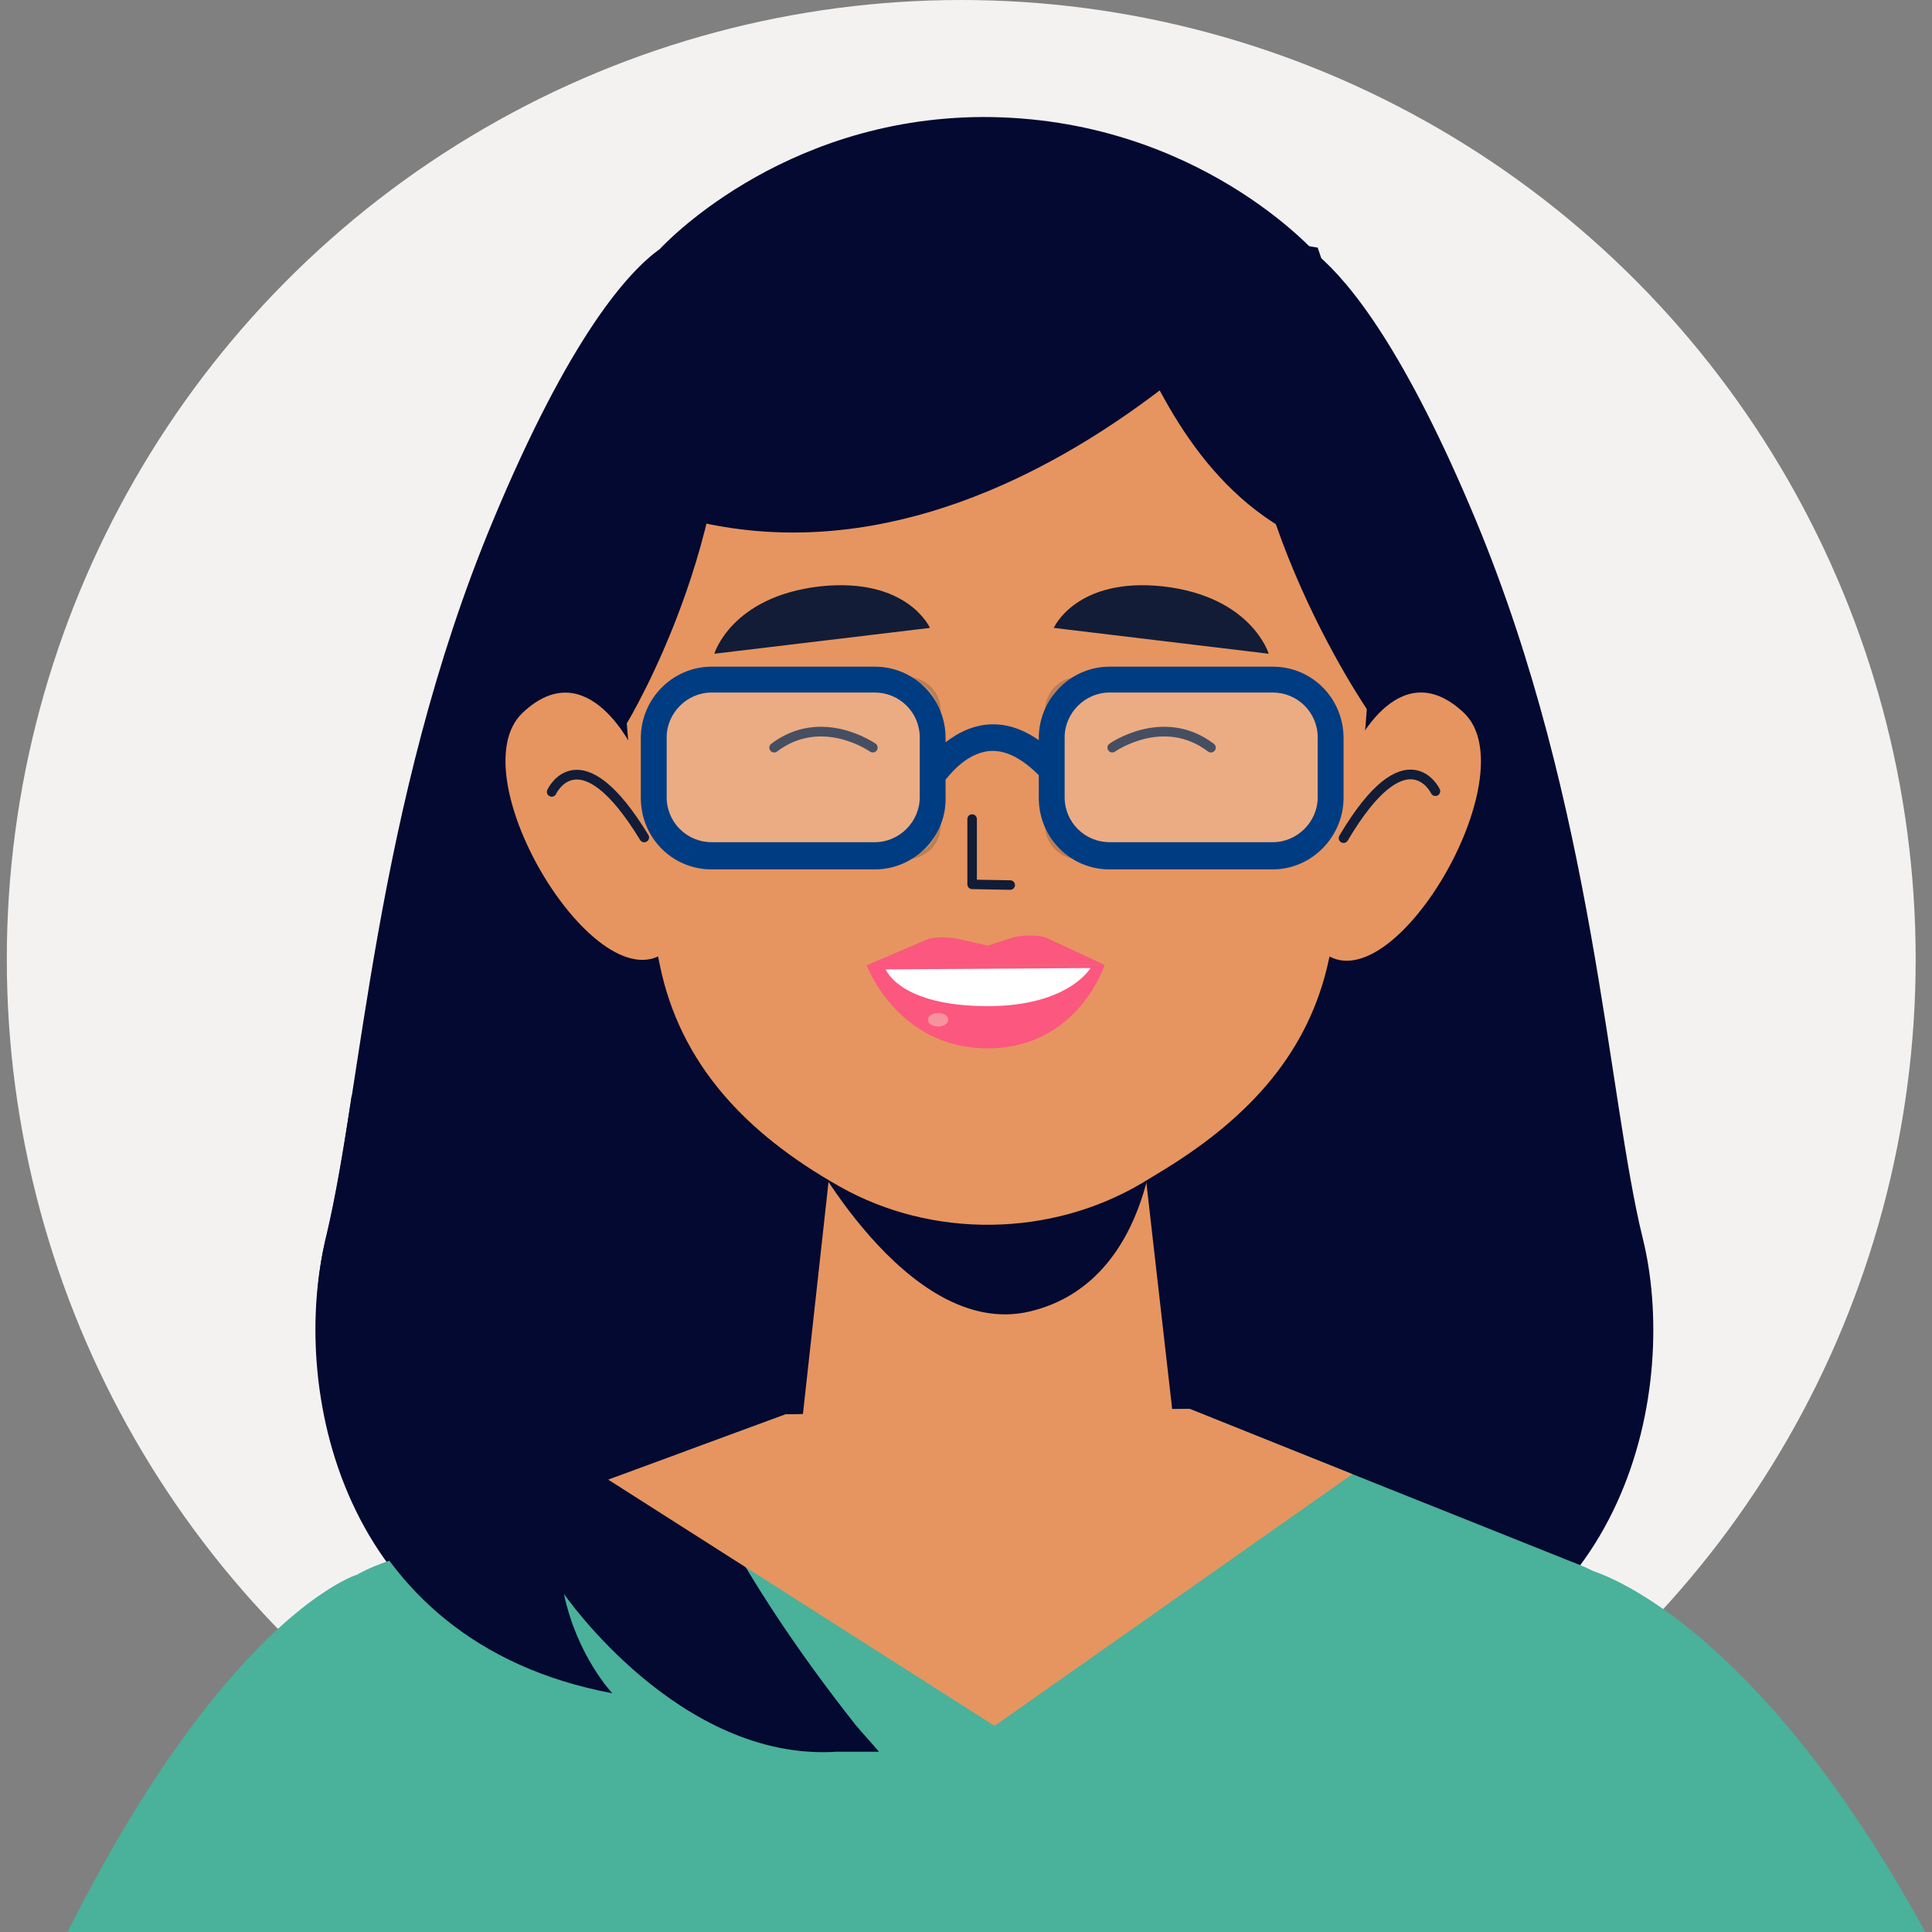 <?xml version="1.0" encoding="utf-8"?>
<!-- Generator: Adobe Illustrator 22.0.0, SVG Export Plug-In . SVG Version: 6.00 Build 0)  -->
<svg version="1.1" id="Capa_1" xmlns="http://www.w3.org/2000/svg" xmlns:xlink="http://www.w3.org/1999/xlink" x="0px" y="0px"
	 viewBox="0 0 284 284" style="enable-background:new 0 0 284 284;" xml:space="preserve">
<rect x="0" y="0" width="284" height="284" fill="#808080" stroke="none"/>
<style type="text/css">
	.st0{fill:#F3F2F1;}
	.st1{display:none;fill:#F3F2F1;}
	.st2{display:none;}
	.st3{display:inline;}
	.st4{clip-path:url(#SVGID_2_);}
	.st5{fill:#F3C5AD;}
	.st6{fill:#1A1718;fill-opacity:0.3;}
	.st7{fill:#3AA488;}
	.st8{fill:#FFFFFF;}
	.st9{fill:#D5A691;}
	.st10{fill:#1A1718;fill-opacity:0.38;}
	.st11{fill:#ECA042;}
	.st12{fill:#2C2723;}
	.st13{fill:#F6AC2C;fill-opacity:0.5;}
	.st14{fill:#070706;fill-opacity:5.000000e-02;}
	.st15{fill:#1A1718;fill-opacity:5.000000e-02;}
	.st16{fill:#F1B89C;}
	.st17{fill:none;stroke:#A48677;stroke-width:3;}
	.st18{fill:#030930;}
	.st19{fill:#4AB19A;}
	.st20{fill:none;stroke:#1D0A03;stroke-width:1.077;stroke-miterlimit:10;}
	.st21{fill:#E69560;}
	.st22{fill:none;stroke:#121C36;stroke-width:1.423;stroke-linecap:round;stroke-linejoin:round;stroke-miterlimit:10;}
	.st23{fill:#121C36;}
	.st24{fill:#FB577F;}
	.st25{fill:#F6939D;}
	.st26{fill:none;stroke:#121C36;stroke-width:1.4;stroke-linecap:round;stroke-linejoin:round;stroke-miterlimit:10;}
	.st27{opacity:0.22;fill:#FFFFFF;stroke:#292929;stroke-miterlimit:10;enable-background:new    ;}
	.st28{fill:#003C82;}
</style>
<ellipse class="st0" cx="141.3" cy="141" rx="140.3" ry="141"/>
<circle id="oval2" class="st1" cx="141" cy="141" r="141"/>
<g class="st2">
	<g class="st3">
		<g>
			<g>
				<g>
					<g>
						<g>
							<defs>
								<circle id="SVGID_1_" cx="141" cy="141" r="141"/>
							</defs>
							<clipPath id="SVGID_2_">
								<use xlink:href="#SVGID_1_"  style="overflow:visible;"/>
							</clipPath>
							<g id="group" class="st4">
								<g id="page1">
									<g id="layer_1">
										<g id="layer_1_1_">
											<path id="bezier2" class="st5" d="M106.2,234.3c11.1,4.1,13.2,25.6,4.8,48s-24.1,37.2-35.2,33
												c-11.1-4.1-13.2-25.6-4.8-48S95.1,230.2,106.2,234.3z"/>
											<path id="bezier" d="M85.4,313.6v17.1h113.3v-17.1H85.4z"/>
											<path id="bezier3" class="st6" d="M69.5,287.4c-1.7-1.1-1.7-5.5-0.2-10.2c-0.2,0.4-0.3,0.8-0.5,1.2
												c-1.9,5.1-2,10.2-0.2,11.4c1.8,1.2,4.9-1.9,6.8-7c0.1-0.4,0.3-0.8,0.4-1.2C73.9,286,71.2,288.5,69.5,287.4L69.5,287.4z"
												/>
											<path id="bezier4" class="st5" d="M171.8,222.3c-11.1,4.1-13.2,25.6-4.8,48s24.2,37.2,35.2,33c11.1-4.1,13.2-25.6,4.8-48
												S182.9,218.2,171.8,222.3z"/>
											<path id="bezier5" class="st6" d="M195.6,296.3c-3.3,0-5.9-5-6.4-11.5c0,0.6-0.1,1.1-0.1,1.7c0,7.3,2.9,13.3,6.4,13.3
												s6.4-5.9,6.4-13.3c0-0.6,0-1.1-0.1-1.7C201.5,291.2,198.8,296.3,195.6,296.3L195.6,296.3z"/>
											<path id="bezier6" class="st7" d="M209.4,248.4l-19.6-27.8l-15.8,7.2l-1.4-4.6h-62.9l-1.1,4l-14.4-6.6l-19.6,27.8
												l25,11.5l-15.4,55.8H201l-17-55.6L209.4,248.4z"/>
											<path id="bezier7" class="st8" d="M142.1,252.7c10,0,18.2-8.1,18.2-18.2s-8.1-18.2-18.2-18.2c-10,0-18.2,8.1-18.2,18.2
												S132.1,252.7,142.1,252.7z"/>
											<path id="bezier8" class="st9" d="M142.1,249.4c8.3,0,14.9-6.2,14.9-13.9s-6.7-13.9-14.9-13.9s-14.9,6.2-14.9,13.9
												S133.8,249.4,142.1,249.4z"/>
											<path id="bezier9" class="st5" d="M46.4,168.3c8,0,14.4-6.5,14.4-14.4c0-8-6.5-14.4-14.4-14.4S32,145.9,32,153.9
												C32,161.8,38.5,168.3,46.4,168.3z"/>
											<path id="bezier10" class="st5" d="M234.6,168.3c8,0,14.4-6.5,14.4-14.4c0-8-6.5-14.4-14.4-14.4c-8,0-14.4,6.5-14.4,14.4
												C220.1,161.8,226.6,168.3,234.6,168.3z"/>
											<path id="bezier11" class="st5" d="M141.6,235.6c52.8,0,95.7-33.5,95.7-74.8S194.4,86,141.6,86s-95.7,33.5-95.7,74.8
												S88.7,235.6,141.6,235.6z"/>
											<path id="bezier12" class="st10" d="M97.2,163.8c0,9.3-7.4-12-16.6-12S64,173.1,64,163.8s7.4-16.9,16.6-16.9
												S97.2,154.5,97.2,163.8L97.2,163.8z"/>
											<path id="bezier13" class="st10" d="M224.4,163.8c0,9.3-7.4-12-16.6-12c-9.1,0-16.6,21.3-16.6,12s7.4-16.9,16.6-16.9
												C217,146.9,224.4,154.5,224.4,163.8L224.4,163.8z"/>
											<path id="bezier14" class="st6" d="M206.2,134.8c11.8,0,21.5,8.1,22.4,18.5c0-0.5,0.1-0.9,0.1-1.4
												c0-11-10.1-19.9-22.4-19.9c-12.4,0-22.5,8.9-22.5,19.9c0,0.5,0,1,0.1,1.4C184.7,143,194.4,134.8,206.2,134.8L206.2,134.8
												z"/>
											<path id="bezier15" class="st6" d="M80.1,134.8c11.9,0,21.6,8.1,22.4,18.5c0-0.5,0.1-0.9,0.1-1.4
												c0-11-10.1-19.9-22.5-19.9s-22.4,8.9-22.4,19.9c0,0.5,0,1,0.1,1.4C58.5,143,68.3,134.8,80.1,134.8L80.1,134.8z"/>
											<path id="bezier16" class="st11" d="M237.1,105.2c0.1-1,0.1-2.1,0.1-3.1c0-13.3-7.6-25.6-20.2-35.4
												c-1.5-1.2,5.2-15,3.5-16.1c-1.4-0.9-11.2,10.8-12.7,9.9c-0.7-0.4-1.5-0.8-2.2-1.2c-2.8-1.5,0.4-17.9-2.7-19.2
												c-2.7-1.1-11.5,12.8-14.4,11.8c-13.9-4.7-29.9-7.4-46.9-7.4c-51.9,0-94.1,24.8-95.7,55.8h191.2L237.1,105.2L237.1,105.2
												L237.1,105.2z"/>
											<path id="bezier17" class="st11" d="M237.2,98.8H46h-0.1v59.8c0,0,62.5-19.7,83.3-26.3c13-4.1,52.1-16.5,52.1-16.5
												l55.9,42.8v-54.9L237.2,98.8L237.2,98.8z"/>
											<path id="bezier18" class="st12" d="M141,317.8v13.9h1.1v-13.9H141z"/>
											<path id="bezier19" class="st6" d="M142.1,171.5c2.6,0,4.8,1.8,5.2,4.3c0.1-0.4,0.1-0.7,0.1-1.1c0-2.9-2.4-5.3-5.3-5.3
												c-3,0-5.3,2.4-5.3,5.3c0,0.4,0,0.7,0.1,1.1C137.4,173.3,139.5,171.5,142.1,171.5L142.1,171.5z"/>
											<path id="bezier20" class="st13" d="M203.6,196.1c2.1,0,3.7-1.7,3.7-3.7c0-2.1-1.7-3.7-3.7-3.7c-2.1,0-3.7,1.7-3.7,3.7
												C199.8,194.4,201.5,196.1,203.6,196.1z"/>
											<path id="bezier21" class="st13" d="M210,200.3c0.9,0,1.6-0.7,1.6-1.6c0-0.9-0.7-1.6-1.6-1.6c-0.9,0-1.6,0.7-1.6,1.6
												S209.1,200.3,210,200.3z"/>
											<path id="bezier22" class="st13" d="M195.6,200.3c1.2,0,2.1-1,2.1-2.1c0-1.2-1-2.1-2.1-2.1c-1.2,0-2.1,0.9-2.1,2.1
												C193.4,199.4,194.4,200.3,195.6,200.3z"/>
											<path id="bezier23" class="st13" d="M200.4,199.3c0.3,0,0.5-0.2,0.5-0.5s-0.2-0.5-0.5-0.5s-0.5,0.2-0.5,0.5
												C199.8,199,200.1,199.3,200.4,199.3z"/>
											<path id="bezier24" class="st13" d="M86,196.1c2.1,0,3.7-1.7,3.7-3.7c0-2.1-1.7-3.7-3.7-3.7c-2.1,0-3.7,1.7-3.7,3.7
												C82.2,194.4,83.9,196.1,86,196.1z"/>
											<path id="bezier25" class="st13" d="M92.4,200.3c0.9,0,1.6-0.7,1.6-1.6c0-0.9-0.7-1.6-1.6-1.6s-1.6,0.7-1.6,1.6
												S91.5,200.3,92.4,200.3z"/>
											<path id="bezier26" class="st13" d="M76.9,200.3c1.2,0,2.1-1,2.1-2.1c0-1.2-0.9-2.1-2.1-2.1s-2.1,0.9-2.1,2.1
												C74.8,199.4,75.7,200.3,76.9,200.3z"/>
											<path id="bezier27" class="st13" d="M81.7,199.3c0.3,0,0.5-0.2,0.5-0.5s-0.2-0.5-0.5-0.5s-0.5,0.2-0.5,0.5
												C81.2,199,81.4,199.3,81.7,199.3z"/>
											<path id="bezier28" class="st14" d="M75.6,182.2c-8.4,0-15.9,3.6-21.2,9.2c9.1,16,25.1,29,45,36.7
												c3.3-4.7,5.2-10.5,5.2-16.7C104.7,195.2,91.7,182.2,75.6,182.2L75.6,182.2z"/>
											<path id="bezier29" class="st14" d="M207.5,182.2c8.4,0,15.9,3.6,21.2,9.2c-9.1,16-25.1,29-45,36.7
												c-3.3-4.7-5.2-10.5-5.2-16.7C178.4,195.2,191.4,182.2,207.5,182.2L207.5,182.2z"/>
											<path id="bezier30" class="st12" d="M74.2,336c2.7,0,4.8-1.7,4.8-3.7c0-2.1-2.2-3.7-4.8-3.7c-2.7,0-4.8,1.7-4.8,3.7
												C69.4,334.3,71.6,336,74.2,336z"/>
											<path id="bezier31" class="st12" d="M81.7,336c2.7,0,4.8-1.7,4.8-3.7c0-2.1-2.2-3.7-4.8-3.7c-2.7,0-4.8,1.7-4.8,3.7
												C76.9,334.3,79.1,336,81.7,336z"/>
											<path id="bezier32" class="st12" d="M89.2,336c2.7,0,4.8-1.7,4.8-3.7c0-2.1-2.2-3.7-4.8-3.7c-2.7,0-4.8,1.7-4.8,3.7
												C84.4,334.3,86.5,336,89.2,336z"/>
											<path id="bezier33" class="st12" d="M97.7,336c2.7,0,4.8-1.7,4.8-3.7c0-2.1-2.2-3.7-4.8-3.7c-2.7,0-4.8,1.7-4.8,3.7
												C92.9,334.3,95.1,336,97.7,336z"/>
											<path id="bezier34" class="st12" d="M105.2,336c2.7,0,4.8-1.7,4.8-3.7c0-2.1-2.2-3.7-4.8-3.7c-2.7,0-4.8,1.7-4.8,3.7
												C100.4,334.3,102.6,336,105.2,336z"/>
											<path id="bezier35" class="st12" d="M112.7,336c2.7,0,4.8-1.7,4.8-3.7c0-2.1-2.2-3.7-4.8-3.7c-2.7,0-4.8,1.7-4.8,3.7
												C107.9,334.3,110.1,336,112.7,336z"/>
											<path id="bezier36" class="st12" d="M121.3,336c2.7,0,4.8-1.7,4.8-3.7c0-2.1-2.2-3.7-4.8-3.7c-2.7,0-4.8,1.7-4.8,3.7
												C116.4,334.3,118.6,336,121.3,336z"/>
											<path id="bezier37" class="st12" d="M128.7,336c2.7,0,4.8-1.7,4.8-3.7c0-2.1-2.2-3.7-4.8-3.7c-2.7,0-4.8,1.7-4.8,3.7
												C123.9,334.3,126.1,336,128.7,336z"/>
											<path id="bezier38" class="st12" d="M136.2,336c2.7,0,4.8-1.7,4.8-3.7c0-2.1-2.1-3.7-4.8-3.7c-2.6,0-4.8,1.7-4.8,3.7
												S133.6,336,136.2,336z"/>
											<path id="bezier39" class="st12" d="M146.9,336c2.7,0,4.8-1.7,4.8-3.7c0-2.1-2.1-3.7-4.8-3.7s-4.8,1.7-4.8,3.7
												C142.1,334.3,144.3,336,146.9,336z"/>
											<path id="bezier40" class="st12" d="M154.4,336c2.7,0,4.8-1.7,4.8-3.7c0-2.1-2.2-3.7-4.8-3.7c-2.7,0-4.8,1.7-4.8,3.7
												C149.6,334.3,151.7,336,154.4,336z"/>
											<path id="bezier41" class="st12" d="M161.9,336c2.7,0,4.8-1.7,4.8-3.7c0-2.1-2.2-3.7-4.8-3.7c-2.7,0-4.8,1.7-4.8,3.7
												C157.1,334.3,159.2,336,161.9,336z"/>
											<path id="bezier42" class="st12" d="M170.4,336c2.7,0,4.8-1.7,4.8-3.7c0-2.1-2.2-3.7-4.8-3.7c-2.7,0-4.8,1.7-4.8,3.7
												C165.6,334.3,167.8,336,170.4,336z"/>
											<path id="bezier43" class="st12" d="M177.9,336c2.7,0,4.8-1.7,4.8-3.7c0-2.1-2.1-3.7-4.8-3.7s-4.8,1.7-4.8,3.7
												C173.1,334.3,175.3,336,177.9,336z"/>
											<path id="bezier44" class="st12" d="M185.4,336c2.7,0,4.8-1.7,4.8-3.7c0-2.1-2.2-3.7-4.8-3.7c-2.7,0-4.8,1.7-4.8,3.7
												C180.6,334.3,182.7,336,185.4,336z"/>
											<path id="bezier45" class="st12" d="M193.9,336c2.7,0,4.8-1.7,4.8-3.7c0-2.1-2.2-3.7-4.8-3.7c-2.7,0-4.8,1.7-4.8,3.7
												C189.1,334.3,191.3,336,193.9,336z"/>
											<path id="bezier46" class="st12" d="M201.4,336c2.7,0,4.8-1.7,4.8-3.7c0-2.1-2.2-3.7-4.8-3.7c-2.7,0-4.8,1.7-4.8,3.7
												C196.6,334.3,198.8,336,201.4,336z"/>
											<path id="bezier47" class="st12" d="M208.9,336c2.7,0,4.8-1.7,4.8-3.7c0-2.1-2.1-3.7-4.8-3.7s-4.8,1.7-4.8,3.7
												C204.1,334.3,206.3,336,208.9,336z"/>
											<path id="bezier48" class="st15" d="M142.1,180c24.2,0,43.8-2.2,43.8-4.8c0-2.7-19.6-4.8-43.8-4.8s-43.8,2.1-43.8,4.8
												S117.9,180,142.1,180z"/>
											<path id="bezier49" class="st8" d="M105.8,317.8c-20.1,0-36.3,6.7-36.3,15h72.7C142.1,324.5,125.8,317.8,105.8,317.8
												L105.8,317.8z"/>
											<path id="bezier50" class="st8" d="M178.4,317.8c-20.1,0-36.3,6.7-36.3,15h72.7C214.8,324.5,198.5,317.8,178.4,317.8
												L178.4,317.8z"/>
											<path id="bezier51" class="st16" d="M69.9,269c-2.1-2.9-4.9-4.4-6.3-3.4c-1.5,1-0.9,4.2,1.1,7.1c2.1,2.9,4.9,4.4,6.3,3.4
												C72.4,275,71.9,271.9,69.9,269z"/>
										</g>
										<path id="bezier52" class="st17" d="M173.1,199.8c0,6.8-13.4,12.3-29.9,12.3s-29.9-5.5-29.9-12.3s13.4-12.3,29.9-12.3
											S173.1,193,173.1,199.8L173.1,199.8z"/>
										<path id="bezier53" class="st5" d="M110,184.3v15h65.2v-15H110z"/>
									</g>
								</g>
							</g>
						</g>
					</g>
				</g>
			</g>
		</g>
	</g>
</g>
<g>
	<g>
		<g>
			<g>
				<g>
					<g>
						<g>
							<path class="st18" d="M241.5,182.1c-5.2-21-7.1-63.6-24.5-105.5c-10.4-25-18.5-35-23.3-39.1l0,0c0,0-17.6-20.3-49.2-20.3
								C114.5,17.3,97,36.6,97,36.6l0,0c-4.6,3.3-13.2,12.7-24.6,40.1C55,118.5,53.1,161.1,47.9,182.1s1.4,59.8,42,67.4
								c0,0-5.2-5.5-7.1-14.6c0,0,17,24.7,40.1,23.2h43.7c23.1,1.5,40.1-23.2,40.1-23.2c-1.9,9.1-7.1,14.6-7.1,14.6
								C240.1,242,246.7,203.2,241.5,182.1z"/>
							<path class="st18" d="M115.5,230.7"/>
							<g>
								<path class="st18" d="M209.5,83.2c0,36-27.8,65.1-62.2,65.1s-62.2-29.2-62.2-65.1c0-36,27.8-60.4,62.2-60.4
									C181.7,22.8,209.5,47.2,209.5,83.2z"/>
							</g>
						</g>
						<g>
							<path class="st19" d="M234,230.9c0,0,42.2,11.3,75.3,117L225,393.6l-17.8-61.4L234,230.9z"/>
							<path class="st19" d="M52.4,231.5c0,0-34.4,10.7-67.6,116.4l76.7,45.7l17.8-61.4L52.4,231.5z"/>
							<g>
								<path class="st19" d="M115.5,207.9l-59.6,22C44.7,234,38.4,246,41.4,257.6L85.1,431h117.2l40.4-181.5
									c1.8-8.1-2.5-16.2-10.1-19.3l-57.8-23.1L115.5,207.9z"/>
								<line class="st20" x1="65.8" y1="354.3" x2="52" y2="299.8"/>
								<line class="st20" x1="216.9" y1="365.7" x2="230.7" y2="301.9"/>
							</g>
						</g>
					</g>
				</g>
			</g>
		</g>
	</g>
	<g>
		<path class="st21" d="M174.9,229.9l-7.2-63.2c0,0-7.4,7.6-17.3,9.5c-9.9,1.8-19.5-4-19.6-4c-0.1-0.1-8.1-6.7-8.1-6.7l-7.2,65.3
			c0,0.7,4.9-0.2,4.8,0.5C120.3,231.2,174.9,230.5,174.9,229.9z"/>
		<path class="st18" d="M118.1,167.6c0,0,15.1,29.4,33.2,25.2c18.8-4.4,18.7-29.2,18.7-29.2L118.1,167.6z"/>
		<path class="st21" d="M201.6,86.6c0,22.4-3.3,41.8-6.5,55.5c-3.2,13.4-12.2,22.8-24.9,30.4l-2.3,1.4c-13.5,8-30.9,8.2-44.5,0.5
			l0,0c-13.8-7.8-23.4-18-26.4-32.5c-5.4-26.2-6-55.3-6-55.3S85.8,30,145.5,31.1S201.6,86.6,201.6,86.6z"/>
		<g>
			<path class="st21" d="M98.1,139.7c-10,8.7-31-25.6-21.3-34.9c9.7-9.2,16.5,5.8,16.5,5.8l2,10.8l2.9,14.6l0.8,3.3L98.1,139.7z"/>
			<g>
				<g>
					<path class="st22" d="M81.1,116.4c0,0,4.1-8.9,13.6,6.7"/>
				</g>
			</g>
		</g>
		<g>
			<path class="st21" d="M194.4,139.9c10.1,8.5,30.5-26.2,20.7-35.2c-9.8-9.1-16.4,6.1-16.4,6.1l-1.8,10.9l-2.7,14.6l-0.7,3.3
				L194.4,139.9z"/>
			<g>
				<g>
					<path class="st22" d="M211,116.3c0,0-4.2-8.8-13.5,6.9"/>
				</g>
			</g>
		</g>
		<path class="st18" d="M190.5,38.8c0,0-47.6,57.2-99.8,33.9c0,0-11.5-45.6,51.2-49.7L190.5,38.8z"/>
		<path class="st18" d="M92.1,106.4c0,0,18.8-30.8,13.5-61.9c0,0-12.9,8.5-17.3,30.4C84,96.9,92.1,106.4,92.1,106.4z"/>
		<path class="st18" d="M201.3,104.8c0,0-23.3-33.4-18.1-64.6c0,0,14.4,10.6,18.7,32.5S201.3,104.8,201.3,104.8z"/>
		<path class="st18" d="M156,30.3c9.8,2.7,11.1,52.1,53.5,53l-15.8-46.9L156,30.3z"/>
		<g>
			<g>
				<path class="st23" d="M136.7,92.3L105,96.1c0,0,2.5-8.4,15.5-9.9C133.4,84.8,136.7,92.3,136.7,92.3z"/>
				<path class="st23" d="M154.9,92.3l31.6,3.8c0,0-2.5-8.4-15.5-9.9C158.2,84.8,154.9,92.3,154.9,92.3z"/>
				<g>
					<g>
						<path class="st24" d="M127.4,141.9l9.1-3.9c1.5-0.3,3.1-0.3,4.7,0.1l4,0.9l3.4-1.1c1.6-0.5,3.7-0.5,5.1-0.1l8.6,4L127.4,141.9
							z"/>
					</g>
					<path class="st24" d="M127.4,141.9c0,0,4.5,12.2,17.8,12.2s17.2-12.3,17.2-12.3L127.4,141.9z"/>
					<path class="st8" d="M130.2,142.5c0,0,2,5.4,15,5.4c11.9,0,15.1-5.6,15.1-5.6L130.2,142.5z"/>
					<ellipse class="st25" cx="137.9" cy="149.9" rx="1.5" ry="1"/>
				</g>
				<polyline class="st26" points="142.9,120.4 142.9,130 148.5,130.1 				"/>
				<path class="st22" d="M128.3,109.9c0,0-7.5-5.3-14.5,0"/>
				<path class="st22" d="M163.5,109.9c0,0,7.5-5.3,14.5,0"/>
			</g>
		</g>
		<g>
			<path class="st27" d="M190.5,125.8h-31.9c-2.5,0-4.5-2-4.5-4.5v-16.8c0-2.5,2-4.5,4.5-4.5h31.9c2.5,0,4.5,2,4.5,4.5v16.8
				C195,123.8,193,125.8,190.5,125.8z"/>
			<g>
				<path class="st28" d="M187.1,127.8h-24c-5.8,0-10.4-4.7-10.4-10.5v-8.8c0-5.8,4.7-10.5,10.4-10.5h24c5.8,0,10.4,4.7,10.4,10.5
					v8.8C197.5,123,192.8,127.8,187.1,127.8z M163.1,101.8c-3.6,0-6.6,3-6.6,6.6v8.8c0,3.7,3,6.6,6.6,6.6h24c3.6,0,6.6-3,6.6-6.6
					v-8.8c0-3.7-3-6.6-6.6-6.6H163.1z"/>
			</g>
			<path class="st27" d="M133.3,125.8h-31.9c-2.5,0-4.5-2-4.5-4.5v-16.8c0-2.5,2-4.5,4.5-4.5h31.9c2.5,0,4.5,2,4.5,4.5v16.8
				C137.8,123.8,135.8,125.8,133.3,125.8z"/>
			<g>
				<path class="st28" d="M128.6,127.8h-24c-5.8,0-10.4-4.7-10.4-10.5v-8.8c0-5.8,4.7-10.5,10.4-10.5h24c5.8,0,10.4,4.7,10.4,10.5
					v8.8C139.1,123,134.4,127.8,128.6,127.8z M104.6,101.8c-3.6,0-6.6,3-6.6,6.6v8.8c0,3.7,3,6.6,6.6,6.6h24c3.6,0,6.6-3,6.6-6.6
					v-8.8c0-3.7-3-6.6-6.6-6.6H104.6z"/>
			</g>
			<g>
				<g>
					<path class="st28" d="M153.5,114.8c-2.8-3.1-5.5-4.6-8-4.4c-3.8,0.3-6.4,4.2-6.5,4.2l-3.2-2.1c0.1-0.2,3.7-5.5,9.4-6
						c3.8-0.3,7.6,1.6,11.2,5.7L153.5,114.8z"/>
				</g>
			</g>
		</g>
	</g>
	<path class="st18" d="M125.8,253.6c-35-44.3-34.9-72.6-35.4-92.6H51.7c-1.2,8-2.4,15-3.7,20.5c-5.2,21,1.4,59.8,42,67.4
		c0,0-5.2-5.5-7.1-14.6c0,0,17,24.7,40.1,23.2h6.2C128.1,256.2,126.9,254.9,125.8,253.6z"/>
	<polygon class="st21" points="115.5,207.9 89.4,217.5 146.2,253.7 198.8,216.7 174.9,207.1 	"/>
</g>
</svg>
